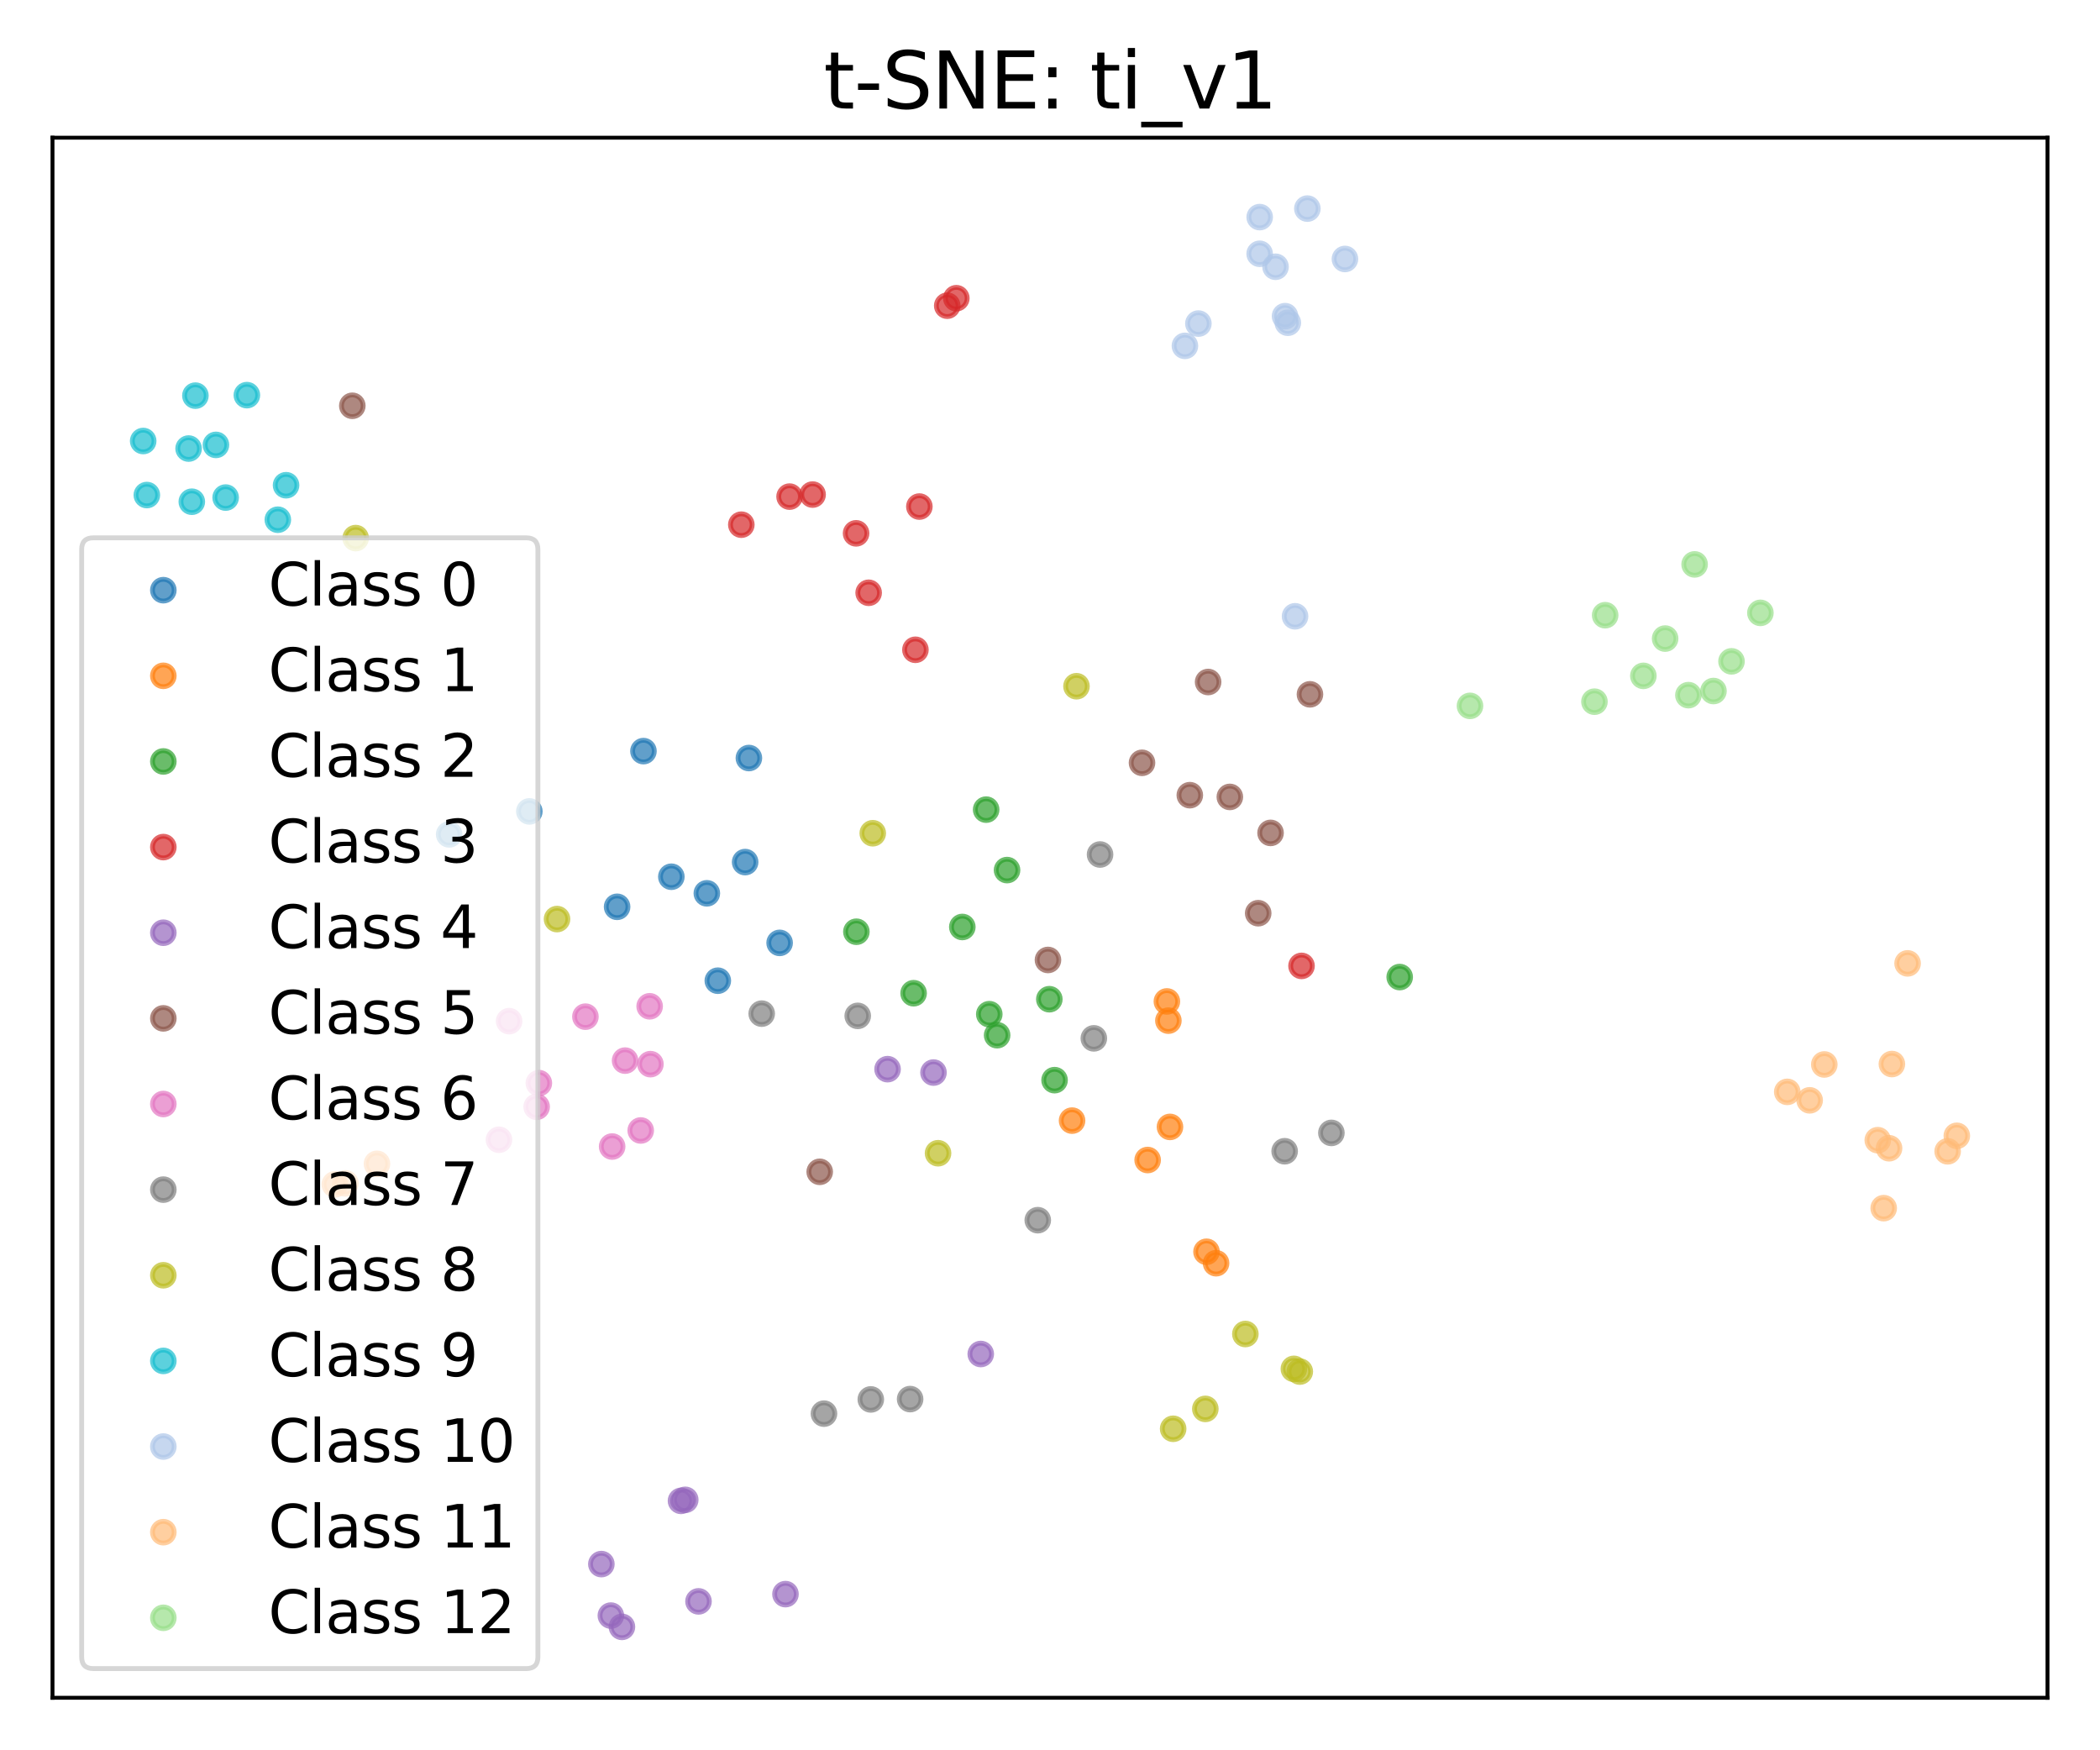 <?xml version="1.0" encoding="utf-8" standalone="no"?>
<!DOCTYPE svg PUBLIC "-//W3C//DTD SVG 1.1//EN"
  "http://www.w3.org/Graphics/SVG/1.1/DTD/svg11.dtd">
<svg xmlns:xlink="http://www.w3.org/1999/xlink" width="432pt" height="360pt" viewBox="0 0 432 360" xmlns="http://www.w3.org/2000/svg" version="1.1">
 <defs>
  <style type="text/css">*{stroke-linejoin: round; stroke-linecap: butt}</style>
 </defs>
 <g id="figure_1">
  <g id="patch_1">
   <path d="M 0 360 
L 432 360 
L 432 0 
L 0 0 
z
" style="fill: #ffffff"/>
  </g>
  <g id="axes_1">
   <g id="patch_2">
    <path d="M 10.8 349.2 
L 421.2 349.2 
L 421.2 28.32 
L 10.8 28.32 
z
" style="fill: #ffffff"/>
   </g>
   <g id="PathCollection_1">
    <defs>
     <path id="m7a9eb1f753" d="M 0 2.236 
C 0.593 2.236 1.162 2 1.581 1.581 
C 2 1.162 2.236 0.593 2.236 0 
C 2.236 -0.593 2 -1.162 1.581 -1.581 
C 1.162 -2 0.593 -2.236 0 -2.236 
C -0.593 -2.236 -1.162 -2 -1.581 -1.581 
C -2 -1.162 -2.236 -0.593 -2.236 0 
C -2.236 0.593 -2 1.162 -1.581 1.581 
C -1.162 2 -0.593 2.236 0 2.236 
z
" style="stroke: #1f77b4; stroke-opacity: 0.7"/>
    </defs>
    <g clip-path="url(#p602c0e42c4)">
     <use xlink:href="#m7a9eb1f753" x="160.38" y="193.932" style="fill: #1f77b4; fill-opacity: 0.7; stroke: #1f77b4; stroke-opacity: 0.7"/>
     <use xlink:href="#m7a9eb1f753" x="154.058" y="155.913" style="fill: #1f77b4; fill-opacity: 0.7; stroke: #1f77b4; stroke-opacity: 0.7"/>
     <use xlink:href="#m7a9eb1f753" x="138.105" y="180.328" style="fill: #1f77b4; fill-opacity: 0.7; stroke: #1f77b4; stroke-opacity: 0.7"/>
     <use xlink:href="#m7a9eb1f753" x="153.286" y="177.315" style="fill: #1f77b4; fill-opacity: 0.7; stroke: #1f77b4; stroke-opacity: 0.7"/>
     <use xlink:href="#m7a9eb1f753" x="147.664" y="201.713" style="fill: #1f77b4; fill-opacity: 0.7; stroke: #1f77b4; stroke-opacity: 0.7"/>
     <use xlink:href="#m7a9eb1f753" x="92.399" y="171.617" style="fill: #1f77b4; fill-opacity: 0.7; stroke: #1f77b4; stroke-opacity: 0.7"/>
     <use xlink:href="#m7a9eb1f753" x="126.947" y="186.513" style="fill: #1f77b4; fill-opacity: 0.7; stroke: #1f77b4; stroke-opacity: 0.7"/>
     <use xlink:href="#m7a9eb1f753" x="108.895" y="166.891" style="fill: #1f77b4; fill-opacity: 0.7; stroke: #1f77b4; stroke-opacity: 0.7"/>
     <use xlink:href="#m7a9eb1f753" x="145.407" y="183.738" style="fill: #1f77b4; fill-opacity: 0.7; stroke: #1f77b4; stroke-opacity: 0.7"/>
     <use xlink:href="#m7a9eb1f753" x="132.366" y="154.491" style="fill: #1f77b4; fill-opacity: 0.7; stroke: #1f77b4; stroke-opacity: 0.7"/>
    </g>
   </g>
   <g id="PathCollection_2">
    <defs>
     <path id="mdcf93061fb" d="M 0 2.236 
C 0.593 2.236 1.162 2 1.581 1.581 
C 2 1.162 2.236 0.593 2.236 0 
C 2.236 -0.593 2 -1.162 1.581 -1.581 
C 1.162 -2 0.593 -2.236 0 -2.236 
C -0.593 -2.236 -1.162 -2 -1.581 -1.581 
C -2 -1.162 -2.236 -0.593 -2.236 0 
C -2.236 0.593 -2 1.162 -1.581 1.581 
C -1.162 2 -0.593 2.236 0 2.236 
z
" style="stroke: #ff7f0e; stroke-opacity: 0.7"/>
    </defs>
    <g clip-path="url(#p602c0e42c4)">
     <use xlink:href="#mdcf93061fb" x="68.872" y="243.612" style="fill: #ff7f0e; fill-opacity: 0.7; stroke: #ff7f0e; stroke-opacity: 0.7"/>
     <use xlink:href="#mdcf93061fb" x="71.053" y="243.396" style="fill: #ff7f0e; fill-opacity: 0.7; stroke: #ff7f0e; stroke-opacity: 0.7"/>
     <use xlink:href="#mdcf93061fb" x="77.547" y="239.374" style="fill: #ff7f0e; fill-opacity: 0.7; stroke: #ff7f0e; stroke-opacity: 0.7"/>
     <use xlink:href="#mdcf93061fb" x="250.165" y="259.818" style="fill: #ff7f0e; fill-opacity: 0.7; stroke: #ff7f0e; stroke-opacity: 0.7"/>
     <use xlink:href="#mdcf93061fb" x="236.087" y="238.596" style="fill: #ff7f0e; fill-opacity: 0.7; stroke: #ff7f0e; stroke-opacity: 0.7"/>
     <use xlink:href="#mdcf93061fb" x="240.681" y="231.784" style="fill: #ff7f0e; fill-opacity: 0.7; stroke: #ff7f0e; stroke-opacity: 0.7"/>
     <use xlink:href="#mdcf93061fb" x="248.194" y="257.465" style="fill: #ff7f0e; fill-opacity: 0.7; stroke: #ff7f0e; stroke-opacity: 0.7"/>
     <use xlink:href="#mdcf93061fb" x="220.538" y="230.491" style="fill: #ff7f0e; fill-opacity: 0.7; stroke: #ff7f0e; stroke-opacity: 0.7"/>
     <use xlink:href="#mdcf93061fb" x="240.045" y="205.978" style="fill: #ff7f0e; fill-opacity: 0.7; stroke: #ff7f0e; stroke-opacity: 0.7"/>
     <use xlink:href="#mdcf93061fb" x="240.353" y="209.928" style="fill: #ff7f0e; fill-opacity: 0.7; stroke: #ff7f0e; stroke-opacity: 0.7"/>
    </g>
   </g>
   <g id="PathCollection_3">
    <defs>
     <path id="mc2a3e14141" d="M 0 2.236 
C 0.593 2.236 1.162 2 1.581 1.581 
C 2 1.162 2.236 0.593 2.236 0 
C 2.236 -0.593 2 -1.162 1.581 -1.581 
C 1.162 -2 0.593 -2.236 0 -2.236 
C -0.593 -2.236 -1.162 -2 -1.581 -1.581 
C -2 -1.162 -2.236 -0.593 -2.236 0 
C -2.236 0.593 -2 1.162 -1.581 1.581 
C -1.162 2 -0.593 2.236 0 2.236 
z
" style="stroke: #2ca02c; stroke-opacity: 0.7"/>
    </defs>
    <g clip-path="url(#p602c0e42c4)">
     <use xlink:href="#mc2a3e14141" x="176.169" y="191.64" style="fill: #2ca02c; fill-opacity: 0.7; stroke: #2ca02c; stroke-opacity: 0.7"/>
     <use xlink:href="#mc2a3e14141" x="205.123" y="212.92" style="fill: #2ca02c; fill-opacity: 0.7; stroke: #2ca02c; stroke-opacity: 0.7"/>
     <use xlink:href="#mc2a3e14141" x="202.865" y="166.526" style="fill: #2ca02c; fill-opacity: 0.7; stroke: #2ca02c; stroke-opacity: 0.7"/>
     <use xlink:href="#mc2a3e14141" x="216.94" y="222.168" style="fill: #2ca02c; fill-opacity: 0.7; stroke: #2ca02c; stroke-opacity: 0.7"/>
     <use xlink:href="#mc2a3e14141" x="187.942" y="204.287" style="fill: #2ca02c; fill-opacity: 0.7; stroke: #2ca02c; stroke-opacity: 0.7"/>
     <use xlink:href="#mc2a3e14141" x="215.862" y="205.52" style="fill: #2ca02c; fill-opacity: 0.7; stroke: #2ca02c; stroke-opacity: 0.7"/>
     <use xlink:href="#mc2a3e14141" x="207.164" y="178.96" style="fill: #2ca02c; fill-opacity: 0.7; stroke: #2ca02c; stroke-opacity: 0.7"/>
     <use xlink:href="#mc2a3e14141" x="203.509" y="208.6" style="fill: #2ca02c; fill-opacity: 0.7; stroke: #2ca02c; stroke-opacity: 0.7"/>
     <use xlink:href="#mc2a3e14141" x="197.962" y="190.662" style="fill: #2ca02c; fill-opacity: 0.7; stroke: #2ca02c; stroke-opacity: 0.7"/>
     <use xlink:href="#mc2a3e14141" x="287.937" y="200.963" style="fill: #2ca02c; fill-opacity: 0.7; stroke: #2ca02c; stroke-opacity: 0.7"/>
    </g>
   </g>
   <g id="PathCollection_4">
    <defs>
     <path id="mf961f103fc" d="M 0 2.236 
C 0.593 2.236 1.162 2 1.581 1.581 
C 2 1.162 2.236 0.593 2.236 0 
C 2.236 -0.593 2 -1.162 1.581 -1.581 
C 1.162 -2 0.593 -2.236 0 -2.236 
C -0.593 -2.236 -1.162 -2 -1.581 -1.581 
C -2 -1.162 -2.236 -0.593 -2.236 0 
C -2.236 0.593 -2 1.162 -1.581 1.581 
C -1.162 2 -0.593 2.236 0 2.236 
z
" style="stroke: #d62728; stroke-opacity: 0.7"/>
    </defs>
    <g clip-path="url(#p602c0e42c4)">
     <use xlink:href="#mf961f103fc" x="189.127" y="104.19" style="fill: #d62728; fill-opacity: 0.7; stroke: #d62728; stroke-opacity: 0.7"/>
     <use xlink:href="#mf961f103fc" x="196.73" y="61.338" style="fill: #d62728; fill-opacity: 0.7; stroke: #d62728; stroke-opacity: 0.7"/>
     <use xlink:href="#mf961f103fc" x="267.742" y="198.668" style="fill: #d62728; fill-opacity: 0.7; stroke: #d62728; stroke-opacity: 0.7"/>
     <use xlink:href="#mf961f103fc" x="188.314" y="133.648" style="fill: #d62728; fill-opacity: 0.7; stroke: #d62728; stroke-opacity: 0.7"/>
     <use xlink:href="#mf961f103fc" x="152.5" y="107.918" style="fill: #d62728; fill-opacity: 0.7; stroke: #d62728; stroke-opacity: 0.7"/>
     <use xlink:href="#mf961f103fc" x="176.11" y="109.695" style="fill: #d62728; fill-opacity: 0.7; stroke: #d62728; stroke-opacity: 0.7"/>
     <use xlink:href="#mf961f103fc" x="178.694" y="121.923" style="fill: #d62728; fill-opacity: 0.7; stroke: #d62728; stroke-opacity: 0.7"/>
     <use xlink:href="#mf961f103fc" x="162.426" y="102.144" style="fill: #d62728; fill-opacity: 0.7; stroke: #d62728; stroke-opacity: 0.7"/>
     <use xlink:href="#mf961f103fc" x="194.86" y="62.875" style="fill: #d62728; fill-opacity: 0.7; stroke: #d62728; stroke-opacity: 0.7"/>
     <use xlink:href="#mf961f103fc" x="167.164" y="101.725" style="fill: #d62728; fill-opacity: 0.7; stroke: #d62728; stroke-opacity: 0.7"/>
    </g>
   </g>
   <g id="PathCollection_5">
    <defs>
     <path id="m4916951d9e" d="M 0 2.236 
C 0.593 2.236 1.162 2 1.581 1.581 
C 2 1.162 2.236 0.593 2.236 0 
C 2.236 -0.593 2 -1.162 1.581 -1.581 
C 1.162 -2 0.593 -2.236 0 -2.236 
C -0.593 -2.236 -1.162 -2 -1.581 -1.581 
C -2 -1.162 -2.236 -0.593 -2.236 0 
C -2.236 0.593 -2 1.162 -1.581 1.581 
C -1.162 2 -0.593 2.236 0 2.236 
z
" style="stroke: #9467bd; stroke-opacity: 0.7"/>
    </defs>
    <g clip-path="url(#p602c0e42c4)">
     <use xlink:href="#m4916951d9e" x="201.755" y="278.492" style="fill: #9467bd; fill-opacity: 0.7; stroke: #9467bd; stroke-opacity: 0.7"/>
     <use xlink:href="#m4916951d9e" x="192.032" y="220.607" style="fill: #9467bd; fill-opacity: 0.7; stroke: #9467bd; stroke-opacity: 0.7"/>
     <use xlink:href="#m4916951d9e" x="182.584" y="219.906" style="fill: #9467bd; fill-opacity: 0.7; stroke: #9467bd; stroke-opacity: 0.7"/>
     <use xlink:href="#m4916951d9e" x="123.708" y="321.702" style="fill: #9467bd; fill-opacity: 0.7; stroke: #9467bd; stroke-opacity: 0.7"/>
     <use xlink:href="#m4916951d9e" x="140.966" y="308.487" style="fill: #9467bd; fill-opacity: 0.7; stroke: #9467bd; stroke-opacity: 0.7"/>
     <use xlink:href="#m4916951d9e" x="143.692" y="329.373" style="fill: #9467bd; fill-opacity: 0.7; stroke: #9467bd; stroke-opacity: 0.7"/>
     <use xlink:href="#m4916951d9e" x="127.941" y="334.615" style="fill: #9467bd; fill-opacity: 0.7; stroke: #9467bd; stroke-opacity: 0.7"/>
     <use xlink:href="#m4916951d9e" x="161.584" y="327.881" style="fill: #9467bd; fill-opacity: 0.7; stroke: #9467bd; stroke-opacity: 0.7"/>
     <use xlink:href="#m4916951d9e" x="125.662" y="332.297" style="fill: #9467bd; fill-opacity: 0.7; stroke: #9467bd; stroke-opacity: 0.7"/>
     <use xlink:href="#m4916951d9e" x="140.09" y="308.698" style="fill: #9467bd; fill-opacity: 0.7; stroke: #9467bd; stroke-opacity: 0.7"/>
    </g>
   </g>
   <g id="PathCollection_6">
    <defs>
     <path id="m0ceb79ca93" d="M 0 2.236 
C 0.593 2.236 1.162 2 1.581 1.581 
C 2 1.162 2.236 0.593 2.236 0 
C 2.236 -0.593 2 -1.162 1.581 -1.581 
C 1.162 -2 0.593 -2.236 0 -2.236 
C -0.593 -2.236 -1.162 -2 -1.581 -1.581 
C -2 -1.162 -2.236 -0.593 -2.236 0 
C -2.236 0.593 -2 1.162 -1.581 1.581 
C -1.162 2 -0.593 2.236 0 2.236 
z
" style="stroke: #8c564b; stroke-opacity: 0.7"/>
    </defs>
    <g clip-path="url(#p602c0e42c4)">
     <use xlink:href="#m0ceb79ca93" x="72.476" y="83.462" style="fill: #8c564b; fill-opacity: 0.7; stroke: #8c564b; stroke-opacity: 0.7"/>
     <use xlink:href="#m0ceb79ca93" x="215.582" y="197.447" style="fill: #8c564b; fill-opacity: 0.7; stroke: #8c564b; stroke-opacity: 0.7"/>
     <use xlink:href="#m0ceb79ca93" x="168.626" y="241.021" style="fill: #8c564b; fill-opacity: 0.7; stroke: #8c564b; stroke-opacity: 0.7"/>
     <use xlink:href="#m0ceb79ca93" x="269.477" y="142.811" style="fill: #8c564b; fill-opacity: 0.7; stroke: #8c564b; stroke-opacity: 0.7"/>
     <use xlink:href="#m0ceb79ca93" x="261.371" y="171.312" style="fill: #8c564b; fill-opacity: 0.7; stroke: #8c564b; stroke-opacity: 0.7"/>
     <use xlink:href="#m0ceb79ca93" x="234.928" y="156.897" style="fill: #8c564b; fill-opacity: 0.7; stroke: #8c564b; stroke-opacity: 0.7"/>
     <use xlink:href="#m0ceb79ca93" x="252.996" y="163.911" style="fill: #8c564b; fill-opacity: 0.7; stroke: #8c564b; stroke-opacity: 0.7"/>
     <use xlink:href="#m0ceb79ca93" x="248.526" y="140.276" style="fill: #8c564b; fill-opacity: 0.7; stroke: #8c564b; stroke-opacity: 0.7"/>
     <use xlink:href="#m0ceb79ca93" x="244.761" y="163.554" style="fill: #8c564b; fill-opacity: 0.7; stroke: #8c564b; stroke-opacity: 0.7"/>
     <use xlink:href="#m0ceb79ca93" x="258.828" y="187.829" style="fill: #8c564b; fill-opacity: 0.7; stroke: #8c564b; stroke-opacity: 0.7"/>
    </g>
   </g>
   <g id="PathCollection_7">
    <defs>
     <path id="m7e492a94ee" d="M 0 2.236 
C 0.593 2.236 1.162 2 1.581 1.581 
C 2 1.162 2.236 0.593 2.236 0 
C 2.236 -0.593 2 -1.162 1.581 -1.581 
C 1.162 -2 0.593 -2.236 0 -2.236 
C -0.593 -2.236 -1.162 -2 -1.581 -1.581 
C -2 -1.162 -2.236 -0.593 -2.236 0 
C -2.236 0.593 -2 1.162 -1.581 1.581 
C -1.162 2 -0.593 2.236 0 2.236 
z
" style="stroke: #e377c2; stroke-opacity: 0.7"/>
    </defs>
    <g clip-path="url(#p602c0e42c4)">
     <use xlink:href="#m7e492a94ee" x="133.802" y="218.875" style="fill: #e377c2; fill-opacity: 0.7; stroke: #e377c2; stroke-opacity: 0.7"/>
     <use xlink:href="#m7e492a94ee" x="110.849" y="222.777" style="fill: #e377c2; fill-opacity: 0.7; stroke: #e377c2; stroke-opacity: 0.7"/>
     <use xlink:href="#m7e492a94ee" x="131.806" y="232.518" style="fill: #e377c2; fill-opacity: 0.7; stroke: #e377c2; stroke-opacity: 0.7"/>
     <use xlink:href="#m7e492a94ee" x="125.926" y="235.821" style="fill: #e377c2; fill-opacity: 0.7; stroke: #e377c2; stroke-opacity: 0.7"/>
     <use xlink:href="#m7e492a94ee" x="133.641" y="206.975" style="fill: #e377c2; fill-opacity: 0.7; stroke: #e377c2; stroke-opacity: 0.7"/>
     <use xlink:href="#m7e492a94ee" x="104.733" y="210.032" style="fill: #e377c2; fill-opacity: 0.7; stroke: #e377c2; stroke-opacity: 0.7"/>
     <use xlink:href="#m7e492a94ee" x="110.397" y="227.643" style="fill: #e377c2; fill-opacity: 0.7; stroke: #e377c2; stroke-opacity: 0.7"/>
     <use xlink:href="#m7e492a94ee" x="102.643" y="234.429" style="fill: #e377c2; fill-opacity: 0.7; stroke: #e377c2; stroke-opacity: 0.7"/>
     <use xlink:href="#m7e492a94ee" x="120.427" y="209.109" style="fill: #e377c2; fill-opacity: 0.7; stroke: #e377c2; stroke-opacity: 0.7"/>
     <use xlink:href="#m7e492a94ee" x="128.59" y="218.148" style="fill: #e377c2; fill-opacity: 0.7; stroke: #e377c2; stroke-opacity: 0.7"/>
    </g>
   </g>
   <g id="PathCollection_8">
    <defs>
     <path id="m9441f88cf8" d="M 0 2.236 
C 0.593 2.236 1.162 2 1.581 1.581 
C 2 1.162 2.236 0.593 2.236 0 
C 2.236 -0.593 2 -1.162 1.581 -1.581 
C 1.162 -2 0.593 -2.236 0 -2.236 
C -0.593 -2.236 -1.162 -2 -1.581 -1.581 
C -2 -1.162 -2.236 -0.593 -2.236 0 
C -2.236 0.593 -2 1.162 -1.581 1.581 
C -1.162 2 -0.593 2.236 0 2.236 
z
" style="stroke: #7f7f7f; stroke-opacity: 0.7"/>
    </defs>
    <g clip-path="url(#p602c0e42c4)">
     <use xlink:href="#m9441f88cf8" x="156.694" y="208.484" style="fill: #7f7f7f; fill-opacity: 0.7; stroke: #7f7f7f; stroke-opacity: 0.7"/>
     <use xlink:href="#m9441f88cf8" x="213.483" y="250.97" style="fill: #7f7f7f; fill-opacity: 0.7; stroke: #7f7f7f; stroke-opacity: 0.7"/>
     <use xlink:href="#m9441f88cf8" x="226.296" y="175.757" style="fill: #7f7f7f; fill-opacity: 0.7; stroke: #7f7f7f; stroke-opacity: 0.7"/>
     <use xlink:href="#m9441f88cf8" x="179.137" y="287.834" style="fill: #7f7f7f; fill-opacity: 0.7; stroke: #7f7f7f; stroke-opacity: 0.7"/>
     <use xlink:href="#m9441f88cf8" x="176.446" y="208.945" style="fill: #7f7f7f; fill-opacity: 0.7; stroke: #7f7f7f; stroke-opacity: 0.7"/>
     <use xlink:href="#m9441f88cf8" x="264.27" y="236.79" style="fill: #7f7f7f; fill-opacity: 0.7; stroke: #7f7f7f; stroke-opacity: 0.7"/>
     <use xlink:href="#m9441f88cf8" x="273.886" y="233.017" style="fill: #7f7f7f; fill-opacity: 0.7; stroke: #7f7f7f; stroke-opacity: 0.7"/>
     <use xlink:href="#m9441f88cf8" x="169.502" y="290.76" style="fill: #7f7f7f; fill-opacity: 0.7; stroke: #7f7f7f; stroke-opacity: 0.7"/>
     <use xlink:href="#m9441f88cf8" x="225.018" y="213.568" style="fill: #7f7f7f; fill-opacity: 0.7; stroke: #7f7f7f; stroke-opacity: 0.7"/>
     <use xlink:href="#m9441f88cf8" x="187.225" y="287.768" style="fill: #7f7f7f; fill-opacity: 0.7; stroke: #7f7f7f; stroke-opacity: 0.7"/>
    </g>
   </g>
   <g id="PathCollection_9">
    <defs>
     <path id="m13a7e49ac3" d="M 0 2.236 
C 0.593 2.236 1.162 2 1.581 1.581 
C 2 1.162 2.236 0.593 2.236 0 
C 2.236 -0.593 2 -1.162 1.581 -1.581 
C 1.162 -2 0.593 -2.236 0 -2.236 
C -0.593 -2.236 -1.162 -2 -1.581 -1.581 
C -2 -1.162 -2.236 -0.593 -2.236 0 
C -2.236 0.593 -2 1.162 -1.581 1.581 
C -1.162 2 -0.593 2.236 0 2.236 
z
" style="stroke: #bcbd22; stroke-opacity: 0.7"/>
    </defs>
    <g clip-path="url(#p602c0e42c4)">
     <use xlink:href="#m13a7e49ac3" x="192.968" y="237.197" style="fill: #bcbd22; fill-opacity: 0.7; stroke: #bcbd22; stroke-opacity: 0.7"/>
     <use xlink:href="#m13a7e49ac3" x="73.169" y="110.676" style="fill: #bcbd22; fill-opacity: 0.7; stroke: #bcbd22; stroke-opacity: 0.7"/>
     <use xlink:href="#m13a7e49ac3" x="114.589" y="189.037" style="fill: #bcbd22; fill-opacity: 0.7; stroke: #bcbd22; stroke-opacity: 0.7"/>
     <use xlink:href="#m13a7e49ac3" x="241.334" y="293.874" style="fill: #bcbd22; fill-opacity: 0.7; stroke: #bcbd22; stroke-opacity: 0.7"/>
     <use xlink:href="#m13a7e49ac3" x="256.189" y="274.38" style="fill: #bcbd22; fill-opacity: 0.7; stroke: #bcbd22; stroke-opacity: 0.7"/>
     <use xlink:href="#m13a7e49ac3" x="267.385" y="282.108" style="fill: #bcbd22; fill-opacity: 0.7; stroke: #bcbd22; stroke-opacity: 0.7"/>
     <use xlink:href="#m13a7e49ac3" x="221.447" y="141.145" style="fill: #bcbd22; fill-opacity: 0.7; stroke: #bcbd22; stroke-opacity: 0.7"/>
     <use xlink:href="#m13a7e49ac3" x="266.17" y="281.549" style="fill: #bcbd22; fill-opacity: 0.7; stroke: #bcbd22; stroke-opacity: 0.7"/>
     <use xlink:href="#m13a7e49ac3" x="179.538" y="171.381" style="fill: #bcbd22; fill-opacity: 0.7; stroke: #bcbd22; stroke-opacity: 0.7"/>
     <use xlink:href="#m13a7e49ac3" x="247.953" y="289.783" style="fill: #bcbd22; fill-opacity: 0.7; stroke: #bcbd22; stroke-opacity: 0.7"/>
    </g>
   </g>
   <g id="PathCollection_10">
    <defs>
     <path id="mf92f7cc0e7" d="M 0 2.236 
C 0.593 2.236 1.162 2 1.581 1.581 
C 2 1.162 2.236 0.593 2.236 0 
C 2.236 -0.593 2 -1.162 1.581 -1.581 
C 1.162 -2 0.593 -2.236 0 -2.236 
C -0.593 -2.236 -1.162 -2 -1.581 -1.581 
C -2 -1.162 -2.236 -0.593 -2.236 0 
C -2.236 0.593 -2 1.162 -1.581 1.581 
C -1.162 2 -0.593 2.236 0 2.236 
z
" style="stroke: #17becf; stroke-opacity: 0.7"/>
    </defs>
    <g clip-path="url(#p602c0e42c4)">
     <use xlink:href="#mf92f7cc0e7" x="40.197" y="81.377" style="fill: #17becf; fill-opacity: 0.7; stroke: #17becf; stroke-opacity: 0.7"/>
     <use xlink:href="#mf92f7cc0e7" x="29.455" y="90.708" style="fill: #17becf; fill-opacity: 0.7; stroke: #17becf; stroke-opacity: 0.7"/>
     <use xlink:href="#mf92f7cc0e7" x="46.418" y="102.341" style="fill: #17becf; fill-opacity: 0.7; stroke: #17becf; stroke-opacity: 0.7"/>
     <use xlink:href="#mf92f7cc0e7" x="57.153" y="106.896" style="fill: #17becf; fill-opacity: 0.7; stroke: #17becf; stroke-opacity: 0.7"/>
     <use xlink:href="#mf92f7cc0e7" x="50.785" y="81.274" style="fill: #17becf; fill-opacity: 0.7; stroke: #17becf; stroke-opacity: 0.7"/>
     <use xlink:href="#mf92f7cc0e7" x="39.458" y="103.195" style="fill: #17becf; fill-opacity: 0.7; stroke: #17becf; stroke-opacity: 0.7"/>
     <use xlink:href="#mf92f7cc0e7" x="30.206" y="101.823" style="fill: #17becf; fill-opacity: 0.7; stroke: #17becf; stroke-opacity: 0.7"/>
     <use xlink:href="#mf92f7cc0e7" x="44.42" y="91.507" style="fill: #17becf; fill-opacity: 0.7; stroke: #17becf; stroke-opacity: 0.7"/>
     <use xlink:href="#mf92f7cc0e7" x="58.848" y="99.804" style="fill: #17becf; fill-opacity: 0.7; stroke: #17becf; stroke-opacity: 0.7"/>
     <use xlink:href="#mf92f7cc0e7" x="38.797" y="92.258" style="fill: #17becf; fill-opacity: 0.7; stroke: #17becf; stroke-opacity: 0.7"/>
    </g>
   </g>
   <g id="PathCollection_11">
    <defs>
     <path id="m8262be5487" d="M 0 2.236 
C 0.593 2.236 1.162 2 1.581 1.581 
C 2 1.162 2.236 0.593 2.236 0 
C 2.236 -0.593 2 -1.162 1.581 -1.581 
C 1.162 -2 0.593 -2.236 0 -2.236 
C -0.593 -2.236 -1.162 -2 -1.581 -1.581 
C -2 -1.162 -2.236 -0.593 -2.236 0 
C -2.236 0.593 -2 1.162 -1.581 1.581 
C -1.162 2 -0.593 2.236 0 2.236 
z
" style="stroke: #aec7e8; stroke-opacity: 0.7"/>
    </defs>
    <g clip-path="url(#p602c0e42c4)">
     <use xlink:href="#m8262be5487" x="246.526" y="66.552" style="fill: #aec7e8; fill-opacity: 0.7; stroke: #aec7e8; stroke-opacity: 0.7"/>
     <use xlink:href="#m8262be5487" x="243.755" y="71.138" style="fill: #aec7e8; fill-opacity: 0.7; stroke: #aec7e8; stroke-opacity: 0.7"/>
     <use xlink:href="#m8262be5487" x="266.41" y="126.761" style="fill: #aec7e8; fill-opacity: 0.7; stroke: #aec7e8; stroke-opacity: 0.7"/>
     <use xlink:href="#m8262be5487" x="268.943" y="42.905" style="fill: #aec7e8; fill-opacity: 0.7; stroke: #aec7e8; stroke-opacity: 0.7"/>
     <use xlink:href="#m8262be5487" x="259.128" y="52.198" style="fill: #aec7e8; fill-opacity: 0.7; stroke: #aec7e8; stroke-opacity: 0.7"/>
     <use xlink:href="#m8262be5487" x="264.35" y="65.029" style="fill: #aec7e8; fill-opacity: 0.7; stroke: #aec7e8; stroke-opacity: 0.7"/>
     <use xlink:href="#m8262be5487" x="262.397" y="54.87" style="fill: #aec7e8; fill-opacity: 0.7; stroke: #aec7e8; stroke-opacity: 0.7"/>
     <use xlink:href="#m8262be5487" x="264.925" y="66.38" style="fill: #aec7e8; fill-opacity: 0.7; stroke: #aec7e8; stroke-opacity: 0.7"/>
     <use xlink:href="#m8262be5487" x="276.673" y="53.266" style="fill: #aec7e8; fill-opacity: 0.7; stroke: #aec7e8; stroke-opacity: 0.7"/>
     <use xlink:href="#m8262be5487" x="259.137" y="44.655" style="fill: #aec7e8; fill-opacity: 0.7; stroke: #aec7e8; stroke-opacity: 0.7"/>
    </g>
   </g>
   <g id="PathCollection_12">
    <defs>
     <path id="mcf4e02ecbe" d="M 0 2.236 
C 0.593 2.236 1.162 2 1.581 1.581 
C 2 1.162 2.236 0.593 2.236 0 
C 2.236 -0.593 2 -1.162 1.581 -1.581 
C 1.162 -2 0.593 -2.236 0 -2.236 
C -0.593 -2.236 -1.162 -2 -1.581 -1.581 
C -2 -1.162 -2.236 -0.593 -2.236 0 
C -2.236 0.593 -2 1.162 -1.581 1.581 
C -1.162 2 -0.593 2.236 0 2.236 
z
" style="stroke: #ffbb78; stroke-opacity: 0.7"/>
    </defs>
    <g clip-path="url(#p602c0e42c4)">
     <use xlink:href="#mcf4e02ecbe" x="367.663" y="224.577" style="fill: #ffbb78; fill-opacity: 0.7; stroke: #ffbb78; stroke-opacity: 0.7"/>
     <use xlink:href="#mcf4e02ecbe" x="372.273" y="226.318" style="fill: #ffbb78; fill-opacity: 0.7; stroke: #ffbb78; stroke-opacity: 0.7"/>
     <use xlink:href="#mcf4e02ecbe" x="375.284" y="218.94" style="fill: #ffbb78; fill-opacity: 0.7; stroke: #ffbb78; stroke-opacity: 0.7"/>
     <use xlink:href="#mcf4e02ecbe" x="402.545" y="233.614" style="fill: #ffbb78; fill-opacity: 0.7; stroke: #ffbb78; stroke-opacity: 0.7"/>
     <use xlink:href="#mcf4e02ecbe" x="389.188" y="218.852" style="fill: #ffbb78; fill-opacity: 0.7; stroke: #ffbb78; stroke-opacity: 0.7"/>
     <use xlink:href="#mcf4e02ecbe" x="386.284" y="234.514" style="fill: #ffbb78; fill-opacity: 0.7; stroke: #ffbb78; stroke-opacity: 0.7"/>
     <use xlink:href="#mcf4e02ecbe" x="400.657" y="236.805" style="fill: #ffbb78; fill-opacity: 0.7; stroke: #ffbb78; stroke-opacity: 0.7"/>
     <use xlink:href="#mcf4e02ecbe" x="387.504" y="248.494" style="fill: #ffbb78; fill-opacity: 0.7; stroke: #ffbb78; stroke-opacity: 0.7"/>
     <use xlink:href="#mcf4e02ecbe" x="388.606" y="236.172" style="fill: #ffbb78; fill-opacity: 0.7; stroke: #ffbb78; stroke-opacity: 0.7"/>
     <use xlink:href="#mcf4e02ecbe" x="392.418" y="198.147" style="fill: #ffbb78; fill-opacity: 0.7; stroke: #ffbb78; stroke-opacity: 0.7"/>
    </g>
   </g>
   <g id="PathCollection_13">
    <defs>
     <path id="m5cccd4642d" d="M 0 2.236 
C 0.593 2.236 1.162 2 1.581 1.581 
C 2 1.162 2.236 0.593 2.236 0 
C 2.236 -0.593 2 -1.162 1.581 -1.581 
C 1.162 -2 0.593 -2.236 0 -2.236 
C -0.593 -2.236 -1.162 -2 -1.581 -1.581 
C -2 -1.162 -2.236 -0.593 -2.236 0 
C -2.236 0.593 -2 1.162 -1.581 1.581 
C -1.162 2 -0.593 2.236 0 2.236 
z
" style="stroke: #98df8a; stroke-opacity: 0.7"/>
    </defs>
    <g clip-path="url(#p602c0e42c4)">
     <use xlink:href="#m5cccd4642d" x="352.486" y="142.131" style="fill: #98df8a; fill-opacity: 0.7; stroke: #98df8a; stroke-opacity: 0.7"/>
     <use xlink:href="#m5cccd4642d" x="356.195" y="136.027" style="fill: #98df8a; fill-opacity: 0.7; stroke: #98df8a; stroke-opacity: 0.7"/>
     <use xlink:href="#m5cccd4642d" x="362.138" y="126.056" style="fill: #98df8a; fill-opacity: 0.7; stroke: #98df8a; stroke-opacity: 0.7"/>
     <use xlink:href="#m5cccd4642d" x="338.063" y="139.012" style="fill: #98df8a; fill-opacity: 0.7; stroke: #98df8a; stroke-opacity: 0.7"/>
     <use xlink:href="#m5cccd4642d" x="342.541" y="131.342" style="fill: #98df8a; fill-opacity: 0.7; stroke: #98df8a; stroke-opacity: 0.7"/>
     <use xlink:href="#m5cccd4642d" x="347.329" y="142.98" style="fill: #98df8a; fill-opacity: 0.7; stroke: #98df8a; stroke-opacity: 0.7"/>
     <use xlink:href="#m5cccd4642d" x="330.204" y="126.537" style="fill: #98df8a; fill-opacity: 0.7; stroke: #98df8a; stroke-opacity: 0.7"/>
     <use xlink:href="#m5cccd4642d" x="328.001" y="144.325" style="fill: #98df8a; fill-opacity: 0.7; stroke: #98df8a; stroke-opacity: 0.7"/>
     <use xlink:href="#m5cccd4642d" x="348.606" y="116.084" style="fill: #98df8a; fill-opacity: 0.7; stroke: #98df8a; stroke-opacity: 0.7"/>
     <use xlink:href="#m5cccd4642d" x="302.397" y="145.185" style="fill: #98df8a; fill-opacity: 0.7; stroke: #98df8a; stroke-opacity: 0.7"/>
    </g>
   </g>
   <g id="matplotlib.axis_1"/>
   <g id="matplotlib.axis_2"/>
   <g id="patch_3">
    <path d="M 10.8 349.2 
L 10.8 28.32 
" style="fill: none; stroke: #000000; stroke-width: 0.8; stroke-linejoin: miter; stroke-linecap: square"/>
   </g>
   <g id="patch_4">
    <path d="M 421.2 349.2 
L 421.2 28.32 
" style="fill: none; stroke: #000000; stroke-width: 0.8; stroke-linejoin: miter; stroke-linecap: square"/>
   </g>
   <g id="patch_5">
    <path d="M 10.8 349.2 
L 421.2 349.2 
" style="fill: none; stroke: #000000; stroke-width: 0.8; stroke-linejoin: miter; stroke-linecap: square"/>
   </g>
   <g id="patch_6">
    <path d="M 10.8 28.32 
L 421.2 28.32 
" style="fill: none; stroke: #000000; stroke-width: 0.8; stroke-linejoin: miter; stroke-linecap: square"/>
   </g>
   <g id="text_1">
    <!-- t-SNE: ti_v1 -->
    <g transform="translate(169.438 22.32) scale(0.16 -0.16)">
     <defs>
      <path id="DejaVuSans-74" d="M 1172 4494 
L 1172 3500 
L 2356 3500 
L 2356 3053 
L 1172 3053 
L 1172 1153 
Q 1172 725 1289 603 
Q 1406 481 1766 481 
L 2356 481 
L 2356 0 
L 1766 0 
Q 1100 0 847 248 
Q 594 497 594 1153 
L 594 3053 
L 172 3053 
L 172 3500 
L 594 3500 
L 594 4494 
L 1172 4494 
z
" transform="scale(0.016)"/>
      <path id="DejaVuSans-2d" d="M 313 2009 
L 1997 2009 
L 1997 1497 
L 313 1497 
L 313 2009 
z
" transform="scale(0.016)"/>
      <path id="DejaVuSans-53" d="M 3425 4513 
L 3425 3897 
Q 3066 4069 2747 4153 
Q 2428 4238 2131 4238 
Q 1616 4238 1336 4038 
Q 1056 3838 1056 3469 
Q 1056 3159 1242 3001 
Q 1428 2844 1947 2747 
L 2328 2669 
Q 3034 2534 3370 2195 
Q 3706 1856 3706 1288 
Q 3706 609 3251 259 
Q 2797 -91 1919 -91 
Q 1588 -91 1214 -16 
Q 841 59 441 206 
L 441 856 
Q 825 641 1194 531 
Q 1563 422 1919 422 
Q 2459 422 2753 634 
Q 3047 847 3047 1241 
Q 3047 1584 2836 1778 
Q 2625 1972 2144 2069 
L 1759 2144 
Q 1053 2284 737 2584 
Q 422 2884 422 3419 
Q 422 4038 858 4394 
Q 1294 4750 2059 4750 
Q 2388 4750 2728 4690 
Q 3069 4631 3425 4513 
z
" transform="scale(0.016)"/>
      <path id="DejaVuSans-4e" d="M 628 4666 
L 1478 4666 
L 3547 763 
L 3547 4666 
L 4159 4666 
L 4159 0 
L 3309 0 
L 1241 3903 
L 1241 0 
L 628 0 
L 628 4666 
z
" transform="scale(0.016)"/>
      <path id="DejaVuSans-45" d="M 628 4666 
L 3578 4666 
L 3578 4134 
L 1259 4134 
L 1259 2753 
L 3481 2753 
L 3481 2222 
L 1259 2222 
L 1259 531 
L 3634 531 
L 3634 0 
L 628 0 
L 628 4666 
z
" transform="scale(0.016)"/>
      <path id="DejaVuSans-3a" d="M 750 794 
L 1409 794 
L 1409 0 
L 750 0 
L 750 794 
z
M 750 3309 
L 1409 3309 
L 1409 2516 
L 750 2516 
L 750 3309 
z
" transform="scale(0.016)"/>
      <path id="DejaVuSans-20" transform="scale(0.016)"/>
      <path id="DejaVuSans-69" d="M 603 3500 
L 1178 3500 
L 1178 0 
L 603 0 
L 603 3500 
z
M 603 4863 
L 1178 4863 
L 1178 4134 
L 603 4134 
L 603 4863 
z
" transform="scale(0.016)"/>
      <path id="DejaVuSans-5f" d="M 3263 -1063 
L 3263 -1509 
L -63 -1509 
L -63 -1063 
L 3263 -1063 
z
" transform="scale(0.016)"/>
      <path id="DejaVuSans-76" d="M 191 3500 
L 800 3500 
L 1894 563 
L 2988 3500 
L 3597 3500 
L 2284 0 
L 1503 0 
L 191 3500 
z
" transform="scale(0.016)"/>
      <path id="DejaVuSans-31" d="M 794 531 
L 1825 531 
L 1825 4091 
L 703 3866 
L 703 4441 
L 1819 4666 
L 2450 4666 
L 2450 531 
L 3481 531 
L 3481 0 
L 794 0 
L 794 531 
z
" transform="scale(0.016)"/>
     </defs>
     <use xlink:href="#DejaVuSans-74"/>
     <use xlink:href="#DejaVuSans-2d" transform="translate(39.209 0)"/>
     <use xlink:href="#DejaVuSans-53" transform="translate(75.293 0)"/>
     <use xlink:href="#DejaVuSans-4e" transform="translate(138.77 0)"/>
     <use xlink:href="#DejaVuSans-45" transform="translate(213.574 0)"/>
     <use xlink:href="#DejaVuSans-3a" transform="translate(276.758 0)"/>
     <use xlink:href="#DejaVuSans-20" transform="translate(310.449 0)"/>
     <use xlink:href="#DejaVuSans-74" transform="translate(342.236 0)"/>
     <use xlink:href="#DejaVuSans-69" transform="translate(381.445 0)"/>
     <use xlink:href="#DejaVuSans-5f" transform="translate(409.229 0)"/>
     <use xlink:href="#DejaVuSans-76" transform="translate(459.229 0)"/>
     <use xlink:href="#DejaVuSans-31" transform="translate(518.408 0)"/>
    </g>
   </g>
   <g id="legend_1">
    <g id="patch_7">
     <path d="M 19.2 343.2 
L 108.253 343.2 
Q 110.653 343.2 110.653 340.8 
L 110.653 113.021 
Q 110.653 110.621 108.253 110.621 
L 19.2 110.621 
Q 16.8 110.621 16.8 113.021 
L 16.8 340.8 
Q 16.8 343.2 19.2 343.2 
z
" style="fill: #ffffff; opacity: 0.8; stroke: #cccccc; stroke-linejoin: miter"/>
    </g>
    <g id="PathCollection_14">
     <g>
      <use xlink:href="#m7a9eb1f753" x="33.6" y="121.389" style="fill: #1f77b4; fill-opacity: 0.7; stroke: #1f77b4; stroke-opacity: 0.7"/>
     </g>
    </g>
    <g id="text_2">
     <!-- Class 0 -->
     <g transform="translate(55.2 124.539) scale(0.12 -0.12)">
      <defs>
       <path id="DejaVuSans-43" d="M 4122 4306 
L 4122 3641 
Q 3803 3938 3442 4084 
Q 3081 4231 2675 4231 
Q 1875 4231 1450 3742 
Q 1025 3253 1025 2328 
Q 1025 1406 1450 917 
Q 1875 428 2675 428 
Q 3081 428 3442 575 
Q 3803 722 4122 1019 
L 4122 359 
Q 3791 134 3420 21 
Q 3050 -91 2638 -91 
Q 1578 -91 968 557 
Q 359 1206 359 2328 
Q 359 3453 968 4101 
Q 1578 4750 2638 4750 
Q 3056 4750 3426 4639 
Q 3797 4528 4122 4306 
z
" transform="scale(0.016)"/>
       <path id="DejaVuSans-6c" d="M 603 4863 
L 1178 4863 
L 1178 0 
L 603 0 
L 603 4863 
z
" transform="scale(0.016)"/>
       <path id="DejaVuSans-61" d="M 2194 1759 
Q 1497 1759 1228 1600 
Q 959 1441 959 1056 
Q 959 750 1161 570 
Q 1363 391 1709 391 
Q 2188 391 2477 730 
Q 2766 1069 2766 1631 
L 2766 1759 
L 2194 1759 
z
M 3341 1997 
L 3341 0 
L 2766 0 
L 2766 531 
Q 2569 213 2275 61 
Q 1981 -91 1556 -91 
Q 1019 -91 701 211 
Q 384 513 384 1019 
Q 384 1609 779 1909 
Q 1175 2209 1959 2209 
L 2766 2209 
L 2766 2266 
Q 2766 2663 2505 2880 
Q 2244 3097 1772 3097 
Q 1472 3097 1187 3025 
Q 903 2953 641 2809 
L 641 3341 
Q 956 3463 1253 3523 
Q 1550 3584 1831 3584 
Q 2591 3584 2966 3190 
Q 3341 2797 3341 1997 
z
" transform="scale(0.016)"/>
       <path id="DejaVuSans-73" d="M 2834 3397 
L 2834 2853 
Q 2591 2978 2328 3040 
Q 2066 3103 1784 3103 
Q 1356 3103 1142 2972 
Q 928 2841 928 2578 
Q 928 2378 1081 2264 
Q 1234 2150 1697 2047 
L 1894 2003 
Q 2506 1872 2764 1633 
Q 3022 1394 3022 966 
Q 3022 478 2636 193 
Q 2250 -91 1575 -91 
Q 1294 -91 989 -36 
Q 684 19 347 128 
L 347 722 
Q 666 556 975 473 
Q 1284 391 1588 391 
Q 1994 391 2212 530 
Q 2431 669 2431 922 
Q 2431 1156 2273 1281 
Q 2116 1406 1581 1522 
L 1381 1569 
Q 847 1681 609 1914 
Q 372 2147 372 2553 
Q 372 3047 722 3315 
Q 1072 3584 1716 3584 
Q 2034 3584 2315 3537 
Q 2597 3491 2834 3397 
z
" transform="scale(0.016)"/>
       <path id="DejaVuSans-30" d="M 2034 4250 
Q 1547 4250 1301 3770 
Q 1056 3291 1056 2328 
Q 1056 1369 1301 889 
Q 1547 409 2034 409 
Q 2525 409 2770 889 
Q 3016 1369 3016 2328 
Q 3016 3291 2770 3770 
Q 2525 4250 2034 4250 
z
M 2034 4750 
Q 2819 4750 3233 4129 
Q 3647 3509 3647 2328 
Q 3647 1150 3233 529 
Q 2819 -91 2034 -91 
Q 1250 -91 836 529 
Q 422 1150 422 2328 
Q 422 3509 836 4129 
Q 1250 4750 2034 4750 
z
" transform="scale(0.016)"/>
      </defs>
      <use xlink:href="#DejaVuSans-43"/>
      <use xlink:href="#DejaVuSans-6c" transform="translate(69.824 0)"/>
      <use xlink:href="#DejaVuSans-61" transform="translate(97.607 0)"/>
      <use xlink:href="#DejaVuSans-73" transform="translate(158.887 0)"/>
      <use xlink:href="#DejaVuSans-73" transform="translate(210.986 0)"/>
      <use xlink:href="#DejaVuSans-20" transform="translate(263.086 0)"/>
      <use xlink:href="#DejaVuSans-30" transform="translate(294.873 0)"/>
     </g>
    </g>
    <g id="PathCollection_15">
     <g>
      <use xlink:href="#mdcf93061fb" x="33.6" y="139.003" style="fill: #ff7f0e; fill-opacity: 0.7; stroke: #ff7f0e; stroke-opacity: 0.7"/>
     </g>
    </g>
    <g id="text_3">
     <!-- Class 1 -->
     <g transform="translate(55.2 142.153) scale(0.12 -0.12)">
      <use xlink:href="#DejaVuSans-43"/>
      <use xlink:href="#DejaVuSans-6c" transform="translate(69.824 0)"/>
      <use xlink:href="#DejaVuSans-61" transform="translate(97.607 0)"/>
      <use xlink:href="#DejaVuSans-73" transform="translate(158.887 0)"/>
      <use xlink:href="#DejaVuSans-73" transform="translate(210.986 0)"/>
      <use xlink:href="#DejaVuSans-20" transform="translate(263.086 0)"/>
      <use xlink:href="#DejaVuSans-31" transform="translate(294.873 0)"/>
     </g>
    </g>
    <g id="PathCollection_16">
     <g>
      <use xlink:href="#mc2a3e14141" x="33.6" y="156.617" style="fill: #2ca02c; fill-opacity: 0.7; stroke: #2ca02c; stroke-opacity: 0.7"/>
     </g>
    </g>
    <g id="text_4">
     <!-- Class 2 -->
     <g transform="translate(55.2 159.767) scale(0.12 -0.12)">
      <defs>
       <path id="DejaVuSans-32" d="M 1228 531 
L 3431 531 
L 3431 0 
L 469 0 
L 469 531 
Q 828 903 1448 1529 
Q 2069 2156 2228 2338 
Q 2531 2678 2651 2914 
Q 2772 3150 2772 3378 
Q 2772 3750 2511 3984 
Q 2250 4219 1831 4219 
Q 1534 4219 1204 4116 
Q 875 4013 500 3803 
L 500 4441 
Q 881 4594 1212 4672 
Q 1544 4750 1819 4750 
Q 2544 4750 2975 4387 
Q 3406 4025 3406 3419 
Q 3406 3131 3298 2873 
Q 3191 2616 2906 2266 
Q 2828 2175 2409 1742 
Q 1991 1309 1228 531 
z
" transform="scale(0.016)"/>
      </defs>
      <use xlink:href="#DejaVuSans-43"/>
      <use xlink:href="#DejaVuSans-6c" transform="translate(69.824 0)"/>
      <use xlink:href="#DejaVuSans-61" transform="translate(97.607 0)"/>
      <use xlink:href="#DejaVuSans-73" transform="translate(158.887 0)"/>
      <use xlink:href="#DejaVuSans-73" transform="translate(210.986 0)"/>
      <use xlink:href="#DejaVuSans-20" transform="translate(263.086 0)"/>
      <use xlink:href="#DejaVuSans-32" transform="translate(294.873 0)"/>
     </g>
    </g>
    <g id="PathCollection_17">
     <g>
      <use xlink:href="#mf961f103fc" x="33.6" y="174.231" style="fill: #d62728; fill-opacity: 0.7; stroke: #d62728; stroke-opacity: 0.7"/>
     </g>
    </g>
    <g id="text_5">
     <!-- Class 3 -->
     <g transform="translate(55.2 177.381) scale(0.12 -0.12)">
      <defs>
       <path id="DejaVuSans-33" d="M 2597 2516 
Q 3050 2419 3304 2112 
Q 3559 1806 3559 1356 
Q 3559 666 3084 287 
Q 2609 -91 1734 -91 
Q 1441 -91 1130 -33 
Q 819 25 488 141 
L 488 750 
Q 750 597 1062 519 
Q 1375 441 1716 441 
Q 2309 441 2620 675 
Q 2931 909 2931 1356 
Q 2931 1769 2642 2001 
Q 2353 2234 1838 2234 
L 1294 2234 
L 1294 2753 
L 1863 2753 
Q 2328 2753 2575 2939 
Q 2822 3125 2822 3475 
Q 2822 3834 2567 4026 
Q 2313 4219 1838 4219 
Q 1578 4219 1281 4162 
Q 984 4106 628 3988 
L 628 4550 
Q 988 4650 1302 4700 
Q 1616 4750 1894 4750 
Q 2613 4750 3031 4423 
Q 3450 4097 3450 3541 
Q 3450 3153 3228 2886 
Q 3006 2619 2597 2516 
z
" transform="scale(0.016)"/>
      </defs>
      <use xlink:href="#DejaVuSans-43"/>
      <use xlink:href="#DejaVuSans-6c" transform="translate(69.824 0)"/>
      <use xlink:href="#DejaVuSans-61" transform="translate(97.607 0)"/>
      <use xlink:href="#DejaVuSans-73" transform="translate(158.887 0)"/>
      <use xlink:href="#DejaVuSans-73" transform="translate(210.986 0)"/>
      <use xlink:href="#DejaVuSans-20" transform="translate(263.086 0)"/>
      <use xlink:href="#DejaVuSans-33" transform="translate(294.873 0)"/>
     </g>
    </g>
    <g id="PathCollection_18">
     <g>
      <use xlink:href="#m4916951d9e" x="33.6" y="191.844" style="fill: #9467bd; fill-opacity: 0.7; stroke: #9467bd; stroke-opacity: 0.7"/>
     </g>
    </g>
    <g id="text_6">
     <!-- Class 4 -->
     <g transform="translate(55.2 194.994) scale(0.12 -0.12)">
      <defs>
       <path id="DejaVuSans-34" d="M 2419 4116 
L 825 1625 
L 2419 1625 
L 2419 4116 
z
M 2253 4666 
L 3047 4666 
L 3047 1625 
L 3713 1625 
L 3713 1100 
L 3047 1100 
L 3047 0 
L 2419 0 
L 2419 1100 
L 313 1100 
L 313 1709 
L 2253 4666 
z
" transform="scale(0.016)"/>
      </defs>
      <use xlink:href="#DejaVuSans-43"/>
      <use xlink:href="#DejaVuSans-6c" transform="translate(69.824 0)"/>
      <use xlink:href="#DejaVuSans-61" transform="translate(97.607 0)"/>
      <use xlink:href="#DejaVuSans-73" transform="translate(158.887 0)"/>
      <use xlink:href="#DejaVuSans-73" transform="translate(210.986 0)"/>
      <use xlink:href="#DejaVuSans-20" transform="translate(263.086 0)"/>
      <use xlink:href="#DejaVuSans-34" transform="translate(294.873 0)"/>
     </g>
    </g>
    <g id="PathCollection_19">
     <g>
      <use xlink:href="#m0ceb79ca93" x="33.6" y="209.458" style="fill: #8c564b; fill-opacity: 0.7; stroke: #8c564b; stroke-opacity: 0.7"/>
     </g>
    </g>
    <g id="text_7">
     <!-- Class 5 -->
     <g transform="translate(55.2 212.608) scale(0.12 -0.12)">
      <defs>
       <path id="DejaVuSans-35" d="M 691 4666 
L 3169 4666 
L 3169 4134 
L 1269 4134 
L 1269 2991 
Q 1406 3038 1543 3061 
Q 1681 3084 1819 3084 
Q 2600 3084 3056 2656 
Q 3513 2228 3513 1497 
Q 3513 744 3044 326 
Q 2575 -91 1722 -91 
Q 1428 -91 1123 -41 
Q 819 9 494 109 
L 494 744 
Q 775 591 1075 516 
Q 1375 441 1709 441 
Q 2250 441 2565 725 
Q 2881 1009 2881 1497 
Q 2881 1984 2565 2268 
Q 2250 2553 1709 2553 
Q 1456 2553 1204 2497 
Q 953 2441 691 2322 
L 691 4666 
z
" transform="scale(0.016)"/>
      </defs>
      <use xlink:href="#DejaVuSans-43"/>
      <use xlink:href="#DejaVuSans-6c" transform="translate(69.824 0)"/>
      <use xlink:href="#DejaVuSans-61" transform="translate(97.607 0)"/>
      <use xlink:href="#DejaVuSans-73" transform="translate(158.887 0)"/>
      <use xlink:href="#DejaVuSans-73" transform="translate(210.986 0)"/>
      <use xlink:href="#DejaVuSans-20" transform="translate(263.086 0)"/>
      <use xlink:href="#DejaVuSans-35" transform="translate(294.873 0)"/>
     </g>
    </g>
    <g id="PathCollection_20">
     <g>
      <use xlink:href="#m7e492a94ee" x="33.6" y="227.072" style="fill: #e377c2; fill-opacity: 0.7; stroke: #e377c2; stroke-opacity: 0.7"/>
     </g>
    </g>
    <g id="text_8">
     <!-- Class 6 -->
     <g transform="translate(55.2 230.222) scale(0.12 -0.12)">
      <defs>
       <path id="DejaVuSans-36" d="M 2113 2584 
Q 1688 2584 1439 2293 
Q 1191 2003 1191 1497 
Q 1191 994 1439 701 
Q 1688 409 2113 409 
Q 2538 409 2786 701 
Q 3034 994 3034 1497 
Q 3034 2003 2786 2293 
Q 2538 2584 2113 2584 
z
M 3366 4563 
L 3366 3988 
Q 3128 4100 2886 4159 
Q 2644 4219 2406 4219 
Q 1781 4219 1451 3797 
Q 1122 3375 1075 2522 
Q 1259 2794 1537 2939 
Q 1816 3084 2150 3084 
Q 2853 3084 3261 2657 
Q 3669 2231 3669 1497 
Q 3669 778 3244 343 
Q 2819 -91 2113 -91 
Q 1303 -91 875 529 
Q 447 1150 447 2328 
Q 447 3434 972 4092 
Q 1497 4750 2381 4750 
Q 2619 4750 2861 4703 
Q 3103 4656 3366 4563 
z
" transform="scale(0.016)"/>
      </defs>
      <use xlink:href="#DejaVuSans-43"/>
      <use xlink:href="#DejaVuSans-6c" transform="translate(69.824 0)"/>
      <use xlink:href="#DejaVuSans-61" transform="translate(97.607 0)"/>
      <use xlink:href="#DejaVuSans-73" transform="translate(158.887 0)"/>
      <use xlink:href="#DejaVuSans-73" transform="translate(210.986 0)"/>
      <use xlink:href="#DejaVuSans-20" transform="translate(263.086 0)"/>
      <use xlink:href="#DejaVuSans-36" transform="translate(294.873 0)"/>
     </g>
    </g>
    <g id="PathCollection_21">
     <g>
      <use xlink:href="#m9441f88cf8" x="33.6" y="244.686" style="fill: #7f7f7f; fill-opacity: 0.7; stroke: #7f7f7f; stroke-opacity: 0.7"/>
     </g>
    </g>
    <g id="text_9">
     <!-- Class 7 -->
     <g transform="translate(55.2 247.836) scale(0.12 -0.12)">
      <defs>
       <path id="DejaVuSans-37" d="M 525 4666 
L 3525 4666 
L 3525 4397 
L 1831 0 
L 1172 0 
L 2766 4134 
L 525 4134 
L 525 4666 
z
" transform="scale(0.016)"/>
      </defs>
      <use xlink:href="#DejaVuSans-43"/>
      <use xlink:href="#DejaVuSans-6c" transform="translate(69.824 0)"/>
      <use xlink:href="#DejaVuSans-61" transform="translate(97.607 0)"/>
      <use xlink:href="#DejaVuSans-73" transform="translate(158.887 0)"/>
      <use xlink:href="#DejaVuSans-73" transform="translate(210.986 0)"/>
      <use xlink:href="#DejaVuSans-20" transform="translate(263.086 0)"/>
      <use xlink:href="#DejaVuSans-37" transform="translate(294.873 0)"/>
     </g>
    </g>
    <g id="PathCollection_22">
     <g>
      <use xlink:href="#m13a7e49ac3" x="33.6" y="262.299" style="fill: #bcbd22; fill-opacity: 0.7; stroke: #bcbd22; stroke-opacity: 0.7"/>
     </g>
    </g>
    <g id="text_10">
     <!-- Class 8 -->
     <g transform="translate(55.2 265.449) scale(0.12 -0.12)">
      <defs>
       <path id="DejaVuSans-38" d="M 2034 2216 
Q 1584 2216 1326 1975 
Q 1069 1734 1069 1313 
Q 1069 891 1326 650 
Q 1584 409 2034 409 
Q 2484 409 2743 651 
Q 3003 894 3003 1313 
Q 3003 1734 2745 1975 
Q 2488 2216 2034 2216 
z
M 1403 2484 
Q 997 2584 770 2862 
Q 544 3141 544 3541 
Q 544 4100 942 4425 
Q 1341 4750 2034 4750 
Q 2731 4750 3128 4425 
Q 3525 4100 3525 3541 
Q 3525 3141 3298 2862 
Q 3072 2584 2669 2484 
Q 3125 2378 3379 2068 
Q 3634 1759 3634 1313 
Q 3634 634 3220 271 
Q 2806 -91 2034 -91 
Q 1263 -91 848 271 
Q 434 634 434 1313 
Q 434 1759 690 2068 
Q 947 2378 1403 2484 
z
M 1172 3481 
Q 1172 3119 1398 2916 
Q 1625 2713 2034 2713 
Q 2441 2713 2670 2916 
Q 2900 3119 2900 3481 
Q 2900 3844 2670 4047 
Q 2441 4250 2034 4250 
Q 1625 4250 1398 4047 
Q 1172 3844 1172 3481 
z
" transform="scale(0.016)"/>
      </defs>
      <use xlink:href="#DejaVuSans-43"/>
      <use xlink:href="#DejaVuSans-6c" transform="translate(69.824 0)"/>
      <use xlink:href="#DejaVuSans-61" transform="translate(97.607 0)"/>
      <use xlink:href="#DejaVuSans-73" transform="translate(158.887 0)"/>
      <use xlink:href="#DejaVuSans-73" transform="translate(210.986 0)"/>
      <use xlink:href="#DejaVuSans-20" transform="translate(263.086 0)"/>
      <use xlink:href="#DejaVuSans-38" transform="translate(294.873 0)"/>
     </g>
    </g>
    <g id="PathCollection_23">
     <g>
      <use xlink:href="#mf92f7cc0e7" x="33.6" y="279.913" style="fill: #17becf; fill-opacity: 0.7; stroke: #17becf; stroke-opacity: 0.7"/>
     </g>
    </g>
    <g id="text_11">
     <!-- Class 9 -->
     <g transform="translate(55.2 283.063) scale(0.12 -0.12)">
      <defs>
       <path id="DejaVuSans-39" d="M 703 97 
L 703 672 
Q 941 559 1184 500 
Q 1428 441 1663 441 
Q 2288 441 2617 861 
Q 2947 1281 2994 2138 
Q 2813 1869 2534 1725 
Q 2256 1581 1919 1581 
Q 1219 1581 811 2004 
Q 403 2428 403 3163 
Q 403 3881 828 4315 
Q 1253 4750 1959 4750 
Q 2769 4750 3195 4129 
Q 3622 3509 3622 2328 
Q 3622 1225 3098 567 
Q 2575 -91 1691 -91 
Q 1453 -91 1209 -44 
Q 966 3 703 97 
z
M 1959 2075 
Q 2384 2075 2632 2365 
Q 2881 2656 2881 3163 
Q 2881 3666 2632 3958 
Q 2384 4250 1959 4250 
Q 1534 4250 1286 3958 
Q 1038 3666 1038 3163 
Q 1038 2656 1286 2365 
Q 1534 2075 1959 2075 
z
" transform="scale(0.016)"/>
      </defs>
      <use xlink:href="#DejaVuSans-43"/>
      <use xlink:href="#DejaVuSans-6c" transform="translate(69.824 0)"/>
      <use xlink:href="#DejaVuSans-61" transform="translate(97.607 0)"/>
      <use xlink:href="#DejaVuSans-73" transform="translate(158.887 0)"/>
      <use xlink:href="#DejaVuSans-73" transform="translate(210.986 0)"/>
      <use xlink:href="#DejaVuSans-20" transform="translate(263.086 0)"/>
      <use xlink:href="#DejaVuSans-39" transform="translate(294.873 0)"/>
     </g>
    </g>
    <g id="PathCollection_24">
     <g>
      <use xlink:href="#m8262be5487" x="33.6" y="297.527" style="fill: #aec7e8; fill-opacity: 0.7; stroke: #aec7e8; stroke-opacity: 0.7"/>
     </g>
    </g>
    <g id="text_12">
     <!-- Class 10 -->
     <g transform="translate(55.2 300.677) scale(0.12 -0.12)">
      <use xlink:href="#DejaVuSans-43"/>
      <use xlink:href="#DejaVuSans-6c" transform="translate(69.824 0)"/>
      <use xlink:href="#DejaVuSans-61" transform="translate(97.607 0)"/>
      <use xlink:href="#DejaVuSans-73" transform="translate(158.887 0)"/>
      <use xlink:href="#DejaVuSans-73" transform="translate(210.986 0)"/>
      <use xlink:href="#DejaVuSans-20" transform="translate(263.086 0)"/>
      <use xlink:href="#DejaVuSans-31" transform="translate(294.873 0)"/>
      <use xlink:href="#DejaVuSans-30" transform="translate(358.496 0)"/>
     </g>
    </g>
    <g id="PathCollection_25">
     <g>
      <use xlink:href="#mcf4e02ecbe" x="33.6" y="315.141" style="fill: #ffbb78; fill-opacity: 0.7; stroke: #ffbb78; stroke-opacity: 0.7"/>
     </g>
    </g>
    <g id="text_13">
     <!-- Class 11 -->
     <g transform="translate(55.2 318.291) scale(0.12 -0.12)">
      <use xlink:href="#DejaVuSans-43"/>
      <use xlink:href="#DejaVuSans-6c" transform="translate(69.824 0)"/>
      <use xlink:href="#DejaVuSans-61" transform="translate(97.607 0)"/>
      <use xlink:href="#DejaVuSans-73" transform="translate(158.887 0)"/>
      <use xlink:href="#DejaVuSans-73" transform="translate(210.986 0)"/>
      <use xlink:href="#DejaVuSans-20" transform="translate(263.086 0)"/>
      <use xlink:href="#DejaVuSans-31" transform="translate(294.873 0)"/>
      <use xlink:href="#DejaVuSans-31" transform="translate(358.496 0)"/>
     </g>
    </g>
    <g id="PathCollection_26">
     <g>
      <use xlink:href="#m5cccd4642d" x="33.6" y="332.754" style="fill: #98df8a; fill-opacity: 0.7; stroke: #98df8a; stroke-opacity: 0.7"/>
     </g>
    </g>
    <g id="text_14">
     <!-- Class 12 -->
     <g transform="translate(55.2 335.904) scale(0.12 -0.12)">
      <use xlink:href="#DejaVuSans-43"/>
      <use xlink:href="#DejaVuSans-6c" transform="translate(69.824 0)"/>
      <use xlink:href="#DejaVuSans-61" transform="translate(97.607 0)"/>
      <use xlink:href="#DejaVuSans-73" transform="translate(158.887 0)"/>
      <use xlink:href="#DejaVuSans-73" transform="translate(210.986 0)"/>
      <use xlink:href="#DejaVuSans-20" transform="translate(263.086 0)"/>
      <use xlink:href="#DejaVuSans-31" transform="translate(294.873 0)"/>
      <use xlink:href="#DejaVuSans-32" transform="translate(358.496 0)"/>
     </g>
    </g>
   </g>
  </g>
 </g>
 <defs>
  <clipPath id="p602c0e42c4">
   <rect x="10.8" y="28.32" width="410.4" height="320.88"/>
  </clipPath>
 </defs>
</svg>
